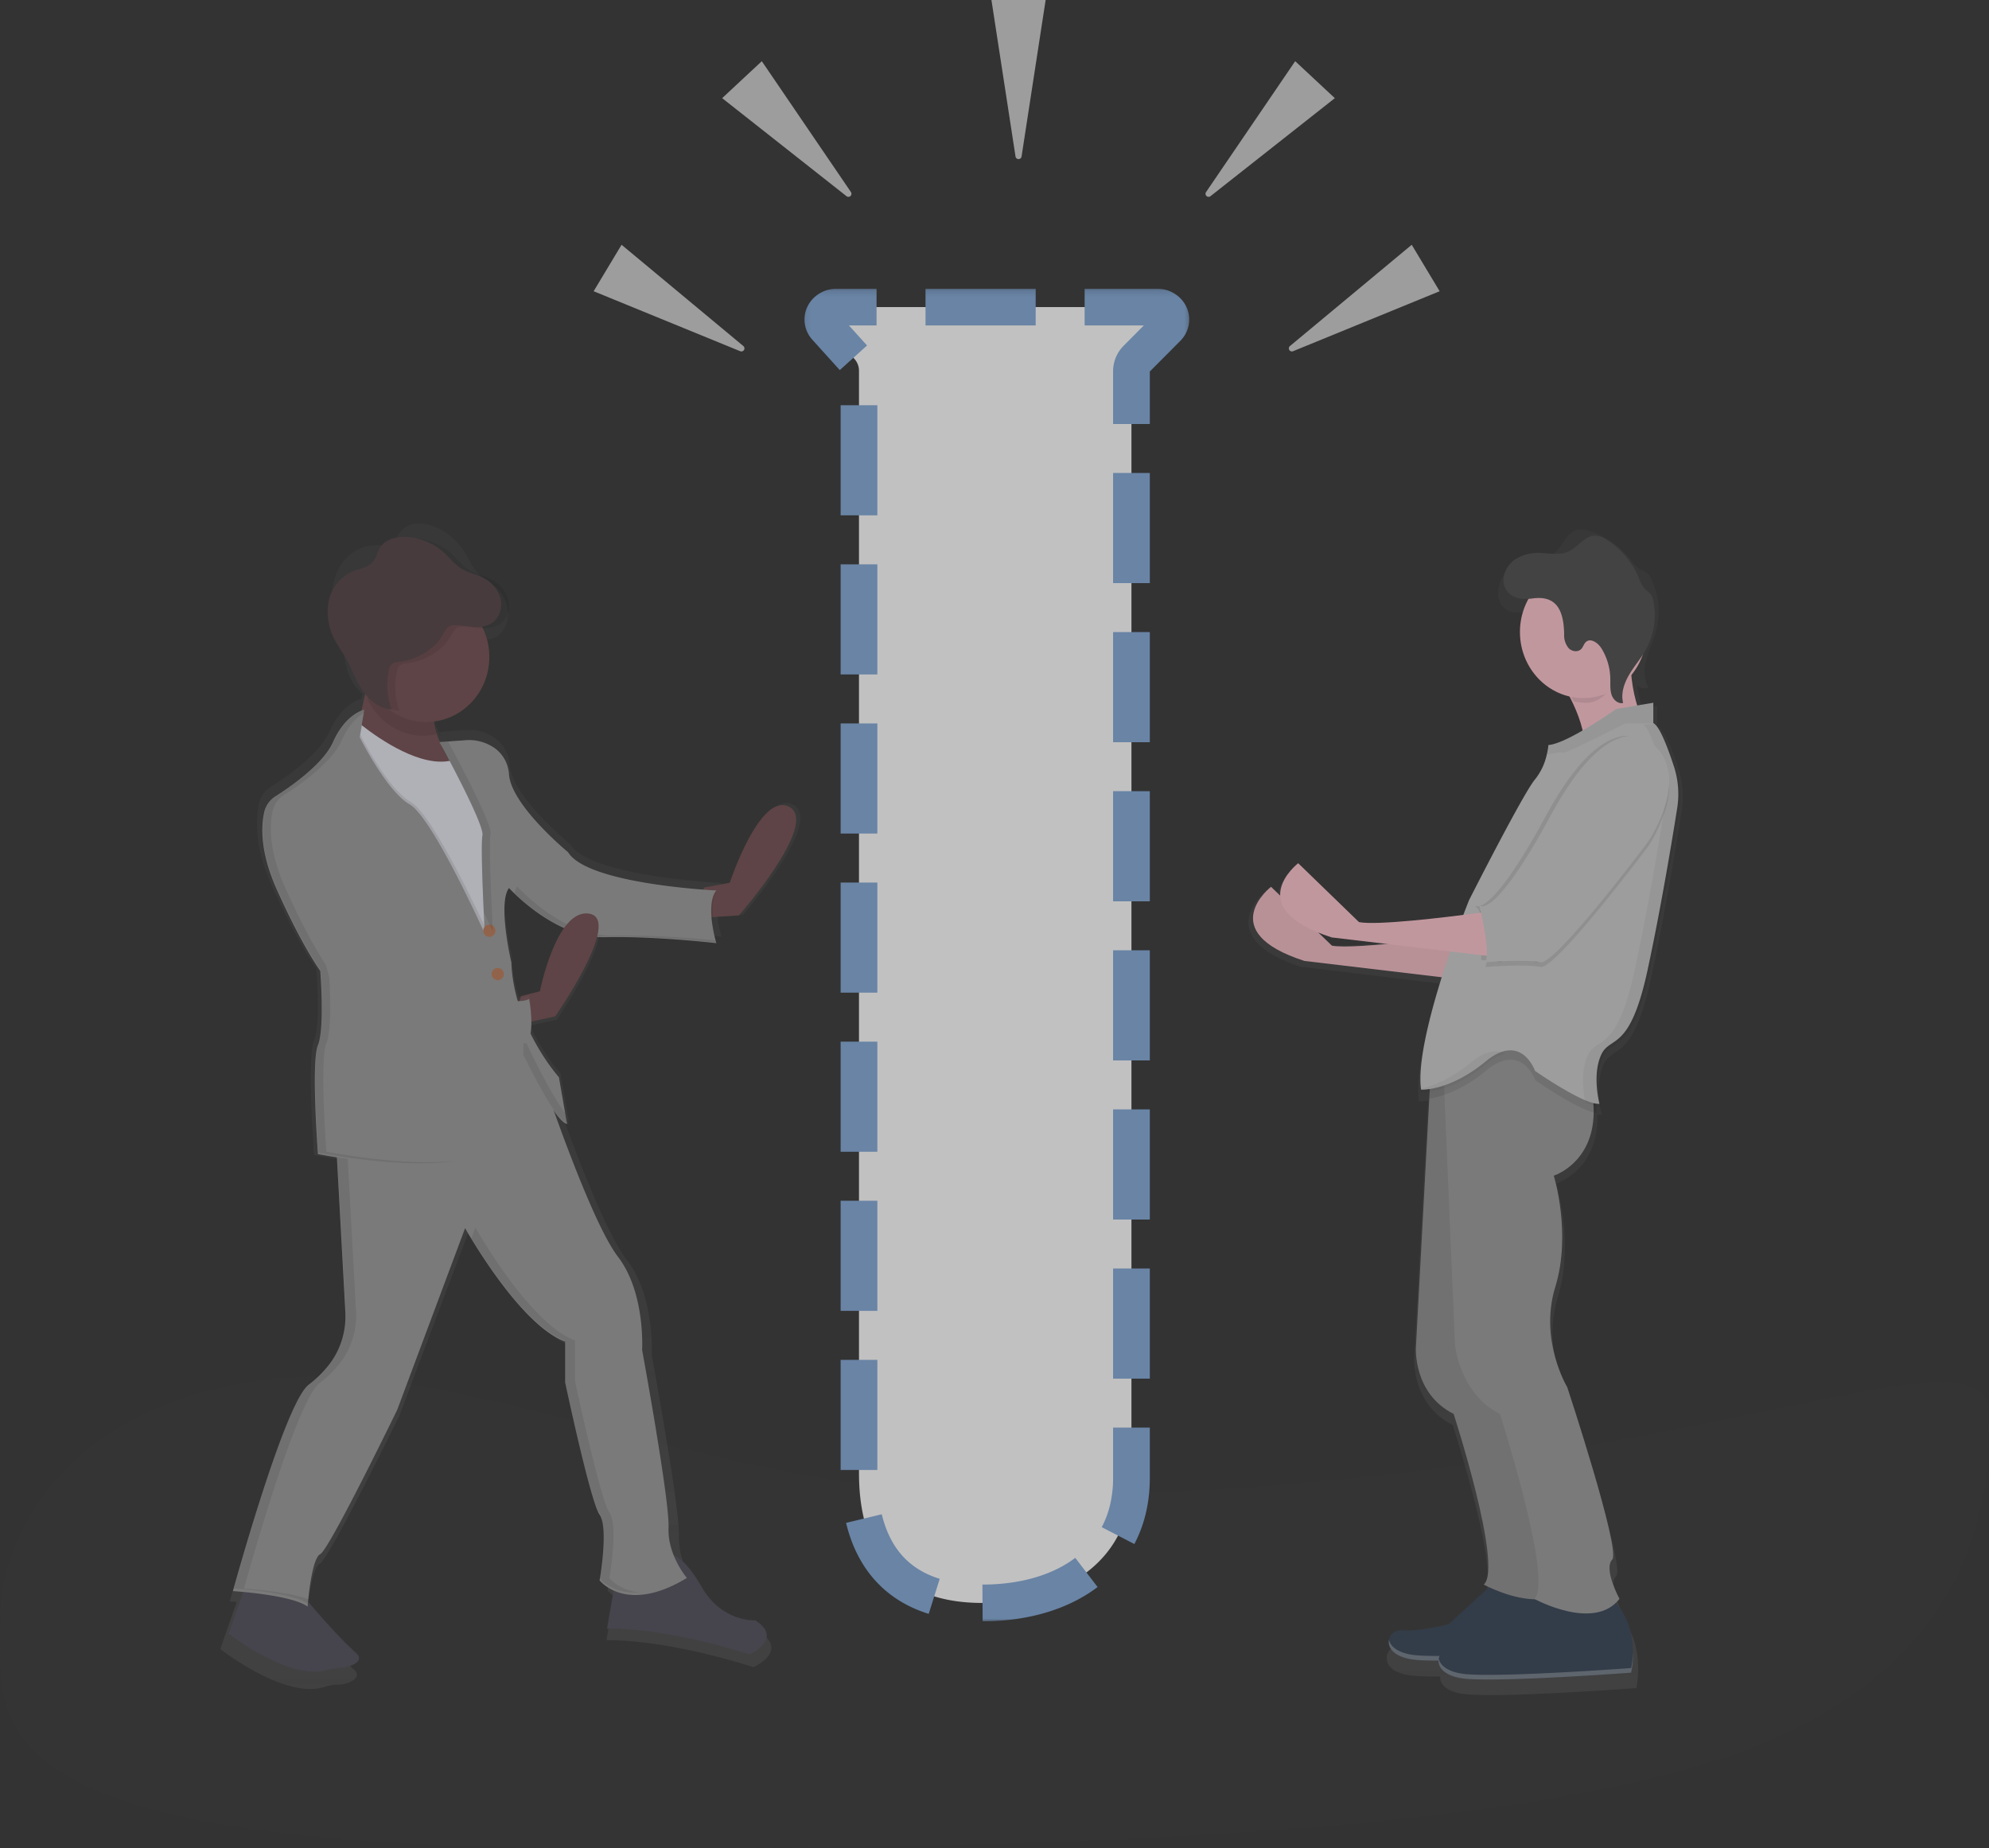 <svg width="325" height="302" xmlns="http://www.w3.org/2000/svg" xmlns:xlink="http://www.w3.org/1999/xlink"><rect width="100%" height="100%" fill="#333333" stroke="none"/><defs><linearGradient x1="50.075%" y1="100.109%" x2="50.075%" y2="-.001%" id="d"><stop stop-color="gray" stop-opacity=".25" offset="0%"/><stop stop-color="gray" stop-opacity=".12" offset="54%"/><stop stop-color="gray" stop-opacity=".1" offset="100%"/></linearGradient><linearGradient x1="50.007%" y1="99.986%" x2="50.007%" y2="-.001%" id="e"><stop stop-color="gray" stop-opacity=".25" offset="0%"/><stop stop-color="gray" stop-opacity=".12" offset="54%"/><stop stop-color="gray" stop-opacity=".1" offset="100%"/></linearGradient><path id="a" d="M.088.123h63.595V218H.088z"/><path d="m59.736 6.58-4.991 5.021a2.903 2.903 0 0 0-.867 2.047V194.54c0 13.153-10.5 20.404-24.36 20.404-13.861 0-20.161-8.065-20.161-21.218V13.566c0-.707-.27-1.391-.764-1.938l-4.628-5.12c-.786-.87-.646-2.154.313-2.867a2.39 2.39 0 0 1 1.424-.462h52.366c1.24 0 2.246.912 2.246 2.037 0 .504-.206.99-.578 1.365z" id="c"/></defs><g fill="none" fill-rule="evenodd" opacity=".7"><path d="M97.95 302c50.871 0 136.297-.293 180.742-13.833 47.45-14.457 46.306-47.867 46.306-56.87 0-17.437-53.153 13.064-158.336 13.064-53.456 0-91.631-24.324-126.22-18.444C6.968 231.607.11 254.925.11 263.5c0 17.436-7.343 38.5 97.84 38.5z" fill="#4A4A4A" fill-rule="nonzero" opacity=".1"/><g transform="translate(131 47)" stroke-dasharray="18,8"><mask id="b" fill="#fff"><use xlink:href="#a"/></mask><path d="m59.736 6.58-4.991 5.021a2.903 2.903 0 0 0-.867 2.047V194.54c0 13.153-10.5 20.404-24.36 20.404-13.861 0-20.161-8.065-20.161-21.218V13.566c0-.707-.27-1.391-.764-1.938l-4.628-5.12c-.786-.87-.646-2.154.313-2.867a2.39 2.39 0 0 1 1.424-.462h52.366c1.24 0 2.246.912 2.246 2.037 0 .504-.206.99-.578 1.365z" stroke="#80A6D6" stroke-width="6" fill="#FDFDFD" fill-rule="nonzero" mask="url(#b)"/></g><path d="M165.934 25.574 162 0h8.857l-3.934 25.574a.5.5 0 0 1-.989 0zM197.068 31.387 211.632 10l6.478 6.04-20.319 16.02a.5.5 0 0 1-.723-.673zM210.78 56.544 230.674 40l4.562 7.592-23.947 9.8a.5.5 0 0 1-.51-.848zM139.042 31.387 124.478 10 118 16.04l20.319 16.02a.5.5 0 0 0 .723-.673zM121.456 56.544 101.562 40 97 47.592l23.947 9.8a.5.5 0 0 0 .51-.848z" fill="#CACACA" fill-rule="nonzero"/><g transform="translate(204 84)" fill-rule="nonzero"><path d="M70.348 41.934c-.903-2.755-2.207-6.246-3.237-7.069-.041-.035-.152-.079-.331-.132V31.33l-2.434.404a25.106 25.106 0 0 1-.872-3.768c.479.5 1.2.65 1.827.381-.383-.967-.586-1.763-.589-2.572a8.74 8.74 0 0 1 .336-2.182c.436-1.569 1.174-3.033 1.584-4.61.261-1.015.385-2.063.366-3.114a11.761 11.761 0 0 0-1.134-5.137 2.987 2.987 0 0 0-.872-1.173 10.935 10.935 0 0 0-1.056-.536A5.826 5.826 0 0 1 62.4 7.426c-1.729-2.194-4.044-3.805-6.652-4.627a3.747 3.747 0 0 0-2.128-.178c-1.636.455-2.23 2.569-3.555 3.678-1.17.977-2.775 1.077-4.245 1.405-1.47.327-2.949.977-3.952 2.159a4.58 4.58 0 0 0-1.06 2.978 3.047 3.047 0 0 0 1.17 2.663 3.547 3.547 0 0 0 3.1.455 11.395 11.395 0 0 0 1.097 8.728c1.516 2.624 4.013 4.469 6.89 5.091l.284.532a23.36 23.36 0 0 1 1.98 5.387c-2.242 1.323-4.689 2.564-6.167 2.682-.06.603-.168 1.199-.323 1.782a9.987 9.987 0 0 1-1.941 3.978c-2.011 2.355-11.054 20.156-11.054 20.156s-.283.71-.75 1.919c-5.614.718-14.779 1.754-17.335 1.222L7.726 57.49s-3.245 2.582-2.962 5.719L2.98 61.418s-9.544 7.591 5.527 12.564l22.931 2.773c-2.18 6.87-4.222 14.865-3.59 19.216.626 0 1.064-.035 1.497-.105l-.04.773-2.22 41.227s-.502 7.591 6.281 10.991c0 0 8.288 25.39 5.026 28.271 0 0 .388.214 1.042.51l-6.818 6.295s-5.025 1.31-7.786 1.046c-1.005-.144-1.953.521-2.203 1.546-.026.486-.026.559-.026.609.03.234.066.41.109.527.109.277.144.332.179.391.047.074.116.166.205.277.035.043.161.167.38.373.108.09.187.145.265.2.136.091.223.146.314.196l.323.145.371.136.432.15.458.11.467.09.558.073.624.055c1.034.081 2.425.113 4.035.104.045.56.064.621.087.682.13.332.166.387.2.446.048.073.116.166.206.277.034.042.161.167.38.373.108.09.187.145.265.2.14.09.227.145.319.195l.322.146.371.136.432.15.458.11.467.09.558.073.624.054c6.543.523 27.376-1.045 27.376-1.045.205-1.15 1.209-7.042-2.35-11.397.104-.113.209-.236.304-.363 0 0-2.76-4.974-1.256-6.546 1.505-1.573-7.533-28.794-7.533-28.794s-4.772-7.85-2.011-16.752c2.761-8.9-.253-18.583-.253-18.583s6.587-2.041 6.722-10.492v-.786c.144.021.29.03.436.027.093.007.186.007.28 0 0 0-1.257-4.71.252-8.114 1.51-3.405 4.772-.264 7.787-14.134 2.18-10.037 4.1-21.583 4.994-27.202.387-2.26.246-4.586-.41-6.778zM13.026 70.382l-2.29-2.273c.76.328 1.6.65 2.543.96l8.637 1.045c-3.856.364-7.437.568-8.89.268z" fill="url(#d)"/><path d="M35.227 68.751s-17.87 2.526-21.596 1.785l-9.946-9.62s-9.433 7.322 5.462 12.115l27.817 3.306-1.737-7.586z" fill="#FDC2CC"/><path d="M35.227 68.751s-17.87 2.526-21.596 1.785l-9.946-9.62s-9.433 7.322 5.462 12.115l27.817 3.306-1.737-7.586z" fill="#000" opacity=".05"/><path d="m41.355 173.494-8.61 7.91s-4.918 1.275-7.627 1.018c-2.71-.257-3.936 4.338 2.461 4.848 6.397.509 26.813-1.02 26.813-1.02s1.97-8.161-3.936-12.756h-9.101z" fill="#334153"/><path d="m41.355 173.494-8.61 7.91s-4.918 1.275-7.627 1.018c-2.71-.257-3.936 4.338 2.461 4.848 6.397.509 26.813-1.02 26.813-1.02s1.97-8.161-3.936-12.756h-9.101z" fill="#334153" opacity=".05"/><path d="M54.7 182.747a14.398 14.398 0 0 1-.308 2.748s-20.44 1.52-26.815 1.013c-3.075-.242-4.384-1.425-4.619-2.56-.278 1.3.835 3.022 4.619 3.322 6.397.507 26.815-1.013 26.815-1.013.24-1.153.343-2.331.309-3.51z" fill="#FFF" opacity=".3"/><path d="M51.01 27.347s5.52 8.082 3.512 13.557c-2.008 5.474 10.535-5.737 10.535-5.737s-4.012-7.3-2.008-15.119l-12.038 7.3z" fill="#FDC2CC"/><path d="m49.488 176.578-8.61 7.915s-4.918 1.276-7.627 1.019c-2.709-.257-3.94 4.327 2.461 4.84 6.401.514 26.812-1.018 26.812-1.018s1.97-8.158-3.935-12.751l-9.101-.005z" fill="#334153"/><path d="M52.49 174.94c-1.286 1.662-3.098 2.283-4.992 2.397-4.308.214-9.051-2.396-9.051-2.396 3.201-2.839-4.926-27.885-4.926-27.885-6.651-3.354-6.16-10.843-6.16-10.843l2.179-40.65.544-10.209 6.9-4.39 5.44 4.372 5.157 4.148c.335 1.32.55 2.669.644 4.03.597 9.488-6.56 11.72-6.56 11.72s2.958 9.552.249 18.328c-2.71 8.776 1.973 16.52 1.973 16.52s8.872 26.85 7.404 28.401c-1.467 1.552 1.198 6.458 1.198 6.458z" fill="#8D8B8B"/><path d="M52.49 174.94c-1.286 1.662-3.098 2.283-4.992 2.397-4.308.214-9.051-2.396-9.051-2.396 3.201-2.839-4.926-27.885-4.926-27.885-6.651-3.354-6.16-10.843-6.16-10.843l2.179-40.65.544-10.209 6.9-4.39 5.44 4.372 5.157 4.148c.335 1.32.55 2.669.644 4.03.597 9.488-6.56 11.72-6.56 11.72s2.958 9.552.249 18.328c-2.71 8.776 1.973 16.52 1.973 16.52s8.872 26.85 7.404 28.401c-1.467 1.552 1.198 6.458 1.198 6.458z" fill="#999" opacity=".05"/><path d="M60.621 177.272c-4.154 5.379-13.923 0-13.923 0 .199-.19.348-.43.432-.697 1.792-5.107-6.047-29.523-6.047-29.523-6.594-3.328-7.342-11.269-7.342-11.269l-1.727-41.041-.225-5.315 10.279-4.116 3.157-1.263 10.508 8.44c.454 1.744.681 3.546.673 5.355-.13 8.28-6.521 10.277-6.521 10.277s2.932 9.476.246 18.183c-2.686 8.706 1.957 16.389 1.957 16.389s8.797 26.635 7.341 28.174c-1.455 1.54 1.192 6.406 1.192 6.406z" fill="#999"/><path d="M56.925 97.928c-2.131-.319-6.444-3-8.662-4.458l-1.386-.91s-2.217-6.438-8.134-1.543a21.907 21.907 0 0 1-6.427 3.792c-.891.33-1.81.57-2.745.72l.545-10.185 6.902-4.38 5.441 4.361 3.185-1.27 10.6 8.478c.46 1.757.69 3.572.68 5.395z" fill="#000" opacity=".1"/><path d="M70.06 48.009c-.866 5.493-2.745 16.785-4.87 26.605-2.94 13.576-6.12 10.494-7.592 13.825-1.472 3.331-.247 7.938-.247 7.938C54.9 96.635 46.82 91 46.82 91s-2.204-6.4-8.082-1.534c-5.878 4.864-10.531 4.606-10.531 4.606-1.225-8.449 7.834-30.976 7.834-30.976s8.826-17.41 10.766-19.714a9.78 9.78 0 0 0 1.891-3.891c.15-.571.255-1.154.312-1.743 3.181-.258 11.02-5.883 11.02-5.883l6.12-1.023v3.327a.933.933 0 0 1 .2.126c1.008.806 2.277 4.223 3.155 6.915.717 2.184.908 4.519.555 6.798z" fill="#CACACA"/><path d="M65.281 37.804s-6.346-5.432-15.864 12.157C39.9 67.549 37.704 64.7 37.704 64.7s1.954 7.773.975 9.313c0 0 6.588-.516 9.03 0 2.442.517 17.572-19.66 17.572-19.66s7.813-11.38 0-16.55z" fill="#000" opacity=".1"/><path d="M64.545 37.027s-6.348-5.412-15.868 12.164c-9.52 17.575-11.713 14.753-11.713 14.753s7.561 8.797 10.004 9.3c2.442.503 17.577-19.67 17.577-19.67s7.806-11.369 0-16.547z" fill="#000" opacity=".1"/><path d="M38.007 72.858c.107-1.9-.623-5.243-1.043-6.976 1.588-.204 2.59-.34 2.59-.34l1.846 7.711-3.393-.395zM63.579 20.82 51.75 28.2c.498.78.958 1.588 1.377 2.42a9.73 9.73 0 0 0 2.074.223c3.158 0 4.63-3.553 6.535-5.943-.122-1.905 1.315-1.952 1.843-4.08z" fill="#000" opacity=".1"/><ellipse fill="#FDC2CC" cx="54.707" cy="19.277" rx="10.35" ry="10.795"/><path d="M43.542 7.426a7.032 7.032 0 0 1 4.325-1.056c1.483.06 3.043.374 4.407-.242 1.555-.717 2.653-2.576 4.332-2.605.716.04 1.404.286 1.984.712 2.282 1.453 4.082 3.585 5.171 6.128a5.764 5.764 0 0 0 1.053 1.918c.304.245.595.507.871.784.28.392.46.853.522 1.34.49 2.671.02 5.457-1.318 7.837-.795 1.404-1.873 2.614-2.695 4.02-.822 1.407-1.38 3.064-.976 4.61-.843.196-1.642-.55-1.9-1.387-.256-.837-.172-1.763-.196-2.656a9.675 9.675 0 0 0-1.468-4.913c-.567-.901-1.805-1.736-2.56-.97-.297.294-.403.74-.674 1.057-.533.616-1.562.491-2.11-.092a3.312 3.312 0 0 1-.729-2.263c-.053-3.751-1.147-6.397-5.12-5.863-1.48.201-3.148.157-4.172-1.141-1.348-1.713-.336-4.117 1.253-5.218z" fill="#000" opacity=".1"/><path d="M43.542 7.426a7.032 7.032 0 0 1 4.325-1.056c1.483.06 3.043.374 4.407-.242 1.555-.717 2.653-2.576 4.332-2.605.716.04 1.404.286 1.984.712 2.282 1.453 4.082 3.585 5.171 6.128a5.764 5.764 0 0 0 1.053 1.918c.304.245.595.507.871.784.28.392.46.853.522 1.34.49 2.671.02 5.457-1.318 7.837-.795 1.404-1.873 2.614-2.695 4.02-.822 1.407-1.38 3.064-.976 4.61-.843.196-1.642-.55-1.9-1.387-.256-.837-.172-1.763-.196-2.656a9.675 9.675 0 0 0-1.468-4.913c-.567-.901-1.805-1.736-2.56-.97-.297.294-.403.74-.674 1.057-.533.616-1.562.491-2.11-.092a3.312 3.312 0 0 1-.729-2.263c-.053-3.751-1.147-6.397-5.12-5.863-1.48.201-3.148.157-4.172-1.141-1.35-1.709-.339-4.108 1.253-5.218z" fill="#4A4A4A"/><path d="M66.536 34.225h-5.003s-9.843 5.02-10.087 4.772c-.165-.169-1.687.12-2.653.328.15-.56.256-1.131.313-1.709 3.197-.253 11.075-5.77 11.075-5.77l6.15-1.003v3.263a.94.94 0 0 1 .205.12z" fill="#000" opacity=".05"/><path d="M62.833 185.831a14.398 14.398 0 0 1-.309 2.748s-20.44 1.52-26.815 1.013c-3.075-.242-4.384-1.425-4.618-2.56-.279 1.3.835 3.022 4.618 3.322 6.397.507 26.815-1.013 26.815-1.013.24-1.153.343-2.331.309-3.51z" fill="#FFF" opacity=".3"/><g opacity=".05" fill="#000"><path d="M36.34 89.637c-3.338 2.73-6.291 3.871-8.23 4.326 0 .191.035.382.062.564 0 0 4.703.26 10.645-4.63a7.877 7.877 0 0 1 3.18-1.729c-1.281-.641-3.145-.6-5.657 1.47zM69.93 41.388c-.875-2.73-2.188-6.141-3.19-6.95a.943.943 0 0 0-.2-.128s-2.048.073-1.983.127c1.02.81 2.008 3.985 2.897 6.692.715 2.193.9 4.537.538 6.823-.875 5.522-2.774 16.871-4.922 26.742-2.971 13.647-6.187 10.55-7.675 13.897-1.216 2.73-.608 6.341-.346 7.556 1.06.455 1.978.741 2.573.678 0 0-1.238-4.631.25-7.98 1.487-3.347 4.703-.258 7.674-13.896 2.148-9.866 4.038-21.22 4.922-26.742a14.633 14.633 0 0 0-.538-6.82z"/></g><path d="m41.4 72.482-3.21-.38-24.587-2.914C-1.32 64.382 8.12 57.06 8.12 57.06l9.935 9.622c2.867.586 14.107-.779 19.143-1.437 1.51-.2 2.463-.335 2.463-.335l1.739 7.572z" fill="#FDC2CC"/><path d="M65.281 37.033S58.935 31.6 49.417 49.19C39.9 66.778 37.704 63.93 37.704 63.93s1.954 7.772.975 9.313c0 0 6.588-.516 9.03 0 2.442.517 17.572-19.66 17.572-19.66s7.813-11.393 0-16.55z" fill="#CACACA"/></g><g transform="translate(36 84)" fill-rule="nonzero"><path d="M88.102 182.656s-5.606.4-9.1-5.771a20.755 20.755 0 0 0-2.389-3.494 12.072 12.072 0 0 1-1.677-6.273c.194-4.582-4.45-29.69-4.45-29.69s.581-9.568-4.068-15.539c-3.057-3.933-7.456-15.21-10.108-22.454.178.163.393.279.625.337l-.108-.626.108.027-1.354-7.774a35.481 35.481 0 0 1-5.003-7.809l.31-.066 4.11-.888s6.68-9.767 7.09-14.58l.544.027h.768c8.5-.19 18.505 1 18.505 1 0-.032-.047-.156-.1-.351a24.52 24.52 0 0 1-.599-2.944l.384-.026 3.804-.262s13.162-15.143 8.323-17.935c-4.839-2.793-9.871 12.554-9.871 12.554l-1.626.306-.431.085a1.93 1.93 0 0 1 .138-.191c.051-.062-21.49-.994-24.78-6.375 0 0-9.488-7.773-9.872-12.954-.207-2.748-1.88-4.209-3.411-4.972a7.26 7.26 0 0 0-3.761-.724l-4.442.315.315.577h-.125a15.684 15.684 0 0 1-.699-2.024h.09a8.941 8.941 0 0 1-.086-.444c2.75-.668 5.12-2.454 6.571-4.95a11.036 11.036 0 0 0 1.127-8.302c.43.058.867.046 1.294-.035 1.63-.346 2.79-2.051 2.834-3.765v-.399a5.83 5.83 0 0 0-2.157-4.44c-.888-.759-1.945-1.3-2.751-2.144-.958-1.008-1.48-2.357-2.226-3.552a10.266 10.266 0 0 0-5.244-4.204c-1.604-.559-3.566-.621-4.795.577-.634.618-1 1.501-1.725 2.02-1.022.75-2.411.529-3.662.68-2.268.275-4.26 1.94-5.261 4.057a9.557 9.557 0 0 0-.863 4.284 11.77 11.77 0 0 0 .35 3.01c.241.981.6 1.927.862 2.9.544 2.024.669 4.154 1.294 6.157a7.767 7.767 0 0 0 2.424 3.782l-.186.826c-.12.026-3.135.692-5.222 5.38-1.648 3.694-7.22 7.512-9.67 9.052a4.147 4.147 0 0 0-1.823 2.606 13.938 13.938 0 0 0-.31 3.312c-.044 2.402.43 5.722 2.32 9.935 4.26 9.567 7.357 13.763 7.357 13.763s.237 2.93.25 6.02c0 2.3-.164 4.59-.639 5.735-.4.968-.526 3.44-.517 6.26 0 5.411.517 12.474.517 12.474s1.48.29 3.774.635l1.427 25.833c.18 3.128-.795 6.21-2.73 8.63a18.783 18.783 0 0 1-3.45 3.366c-4.066 2.987-12.778 34.476-12.778 34.476s.431.027 1.13.084L0 185.471s10.695 8.434 17.207 6.13a6.138 6.138 0 0 1 2.157-.315c1.293 0 4.032-1.043 2.5-2.424-2.78-2.504-6.114-6.295-8.344-8.932.21.105.412.227.604.364v-.062l.09.062s.022-.31.07-.812l-.096-.031c.199-2.074.82-7.285 2.058-7.925 1.548-.799 12.968-24.11 12.968-24.11l11.42-30.29s9.099 16.141 16.84 18.93v6.734s4.26 19.928 5.81 22.122c1.547 2.193 0 10.96 0 10.96.305.361.656.68 1.043.946l-1.238 7.223s8.906-.4 24.004 4.386c.039.009 5.848-2.575 1.01-5.771zM52.48 78.418l-1.885.484-.37.098-.065-.382c-.432.2-.895.316-1.367.342a26.647 26.647 0 0 1-1.147-6.721s-1.096-4.604-1.156-8.324c.021-1.452.233-2.717.768-3.432l.63.053.43.444.03.031.225.21.233.217.039.035.254.227.043.04.259.226.026.022.289.244.064.054.307.253h.025l.302.244.07.053.331.262.07.053.319.24.056.04.362.266.086.062.38.271.034.022.371.254.09.062.402.262.086.053.375.235.07.045.43.257.104.062.431.258h.035l.43.235.109.058.457.235.095.044.431.205.082.04.479.213.116.048.5.205c-3.148 3.458-4.735 11.595-4.735 11.595z" fill="url(#e)"/><path d="m4.883 172.883-3.51 10.063s9.61 7.576 15.852 6.008c.94-.24 1.899-.4 2.865-.476 1.293-.1 3.517-1.066 2.144-2.3-4.432-3.986-10.338-11.389-10.338-11.389l-7.013-1.906zM64.88 172.379l-1.69 9.75s8.642-.383 23.293 4.207c0 0 5.636-2.487.938-5.545 0 0-5.448.383-8.83-5.546-3.381-5.93-5.447-5.161-5.447-5.161l-8.265 2.295z" fill="#4F4D59"/><path d="M18.777 100.127 20.43 130.4c.177 3.226-.853 6.4-2.875 8.855a17.956 17.956 0 0 1-3.103 3.005c-3.942 2.925-12.392 33.75-12.392 33.75s9.577.583 12.204 2.538c0 0 .561-7.805 2.065-8.584 1.504-.779 12.581-23.595 12.581-23.595l11.086-29.672s8.827 15.804 16.34 18.533v6.634s4.13 19.508 5.634 21.654c1.504 2.146 0 10.729 0 10.729s4.32 5.658 14.27-.392c0 0-3.193-3.708-3-8.196.193-4.487-4.32-29.067-4.32-29.067s.562-9.349-3.942-15.216C60.476 115.508 52.96 93.1 52.96 93.1L47.793 81.55l-29.015 18.578z" fill="#999"/><g opacity=".1" fill="#000"><path d="M3.871 175.602s8.422-30.667 12.352-33.577a18.12 18.12 0 0 0 3.25-3.185c1.922-2.41 2.889-5.488 2.703-8.61l-1.648-30.119L48.12 82.457l-.375-.838-28.91 18.479 1.649 30.118c.193 3.123-.768 6.205-2.686 8.62a18.12 18.12 0 0 1-3.25 3.184c-3.93 2.91-12.352 33.578-12.352 33.578s9.546.58 12.164 2.524c0 0 .02-.3.068-.792-3.69-1.307-10.558-1.728-10.558-1.728zM63.578 173.857s1.499-8.54 0-10.674c-1.5-2.135-5.634-21.548-5.634-21.548v-6.6c-7.47-2.715-16.267-18.452-16.267-18.452l-.654 1.772c2.537 4.172 9.306 14.532 15.251 16.69v6.599s4.117 19.408 5.617 21.543c1.499 2.135 0 10.675 0 10.675s2.088 2.723 6.7 2.356c-3.438-.284-5.013-2.36-5.013-2.36z"/></g><path d="m84.755 65.583-3.776.255-1.99.134v-4.926l2.63-.484 1.619-.3s4.994-15.11 9.8-12.365c4.807 2.745-8.283 17.686-8.283 17.686zM24.576 25.615s-2.495 9.9-3.26 16.041c-.766 6.14 17.835 1.188 17.835 1.188s-7.095-8.91-3.064-13.664l-11.51-3.565z" fill="#714B4F"/><path d="m44.71 66.517.384 3.703-5.923-.39-5.95-5.273-5.924-16.937-3.821-6.037-2.87-3.699 1.147-4.48s.523.444 1.409 1.155c2.91 2.272 9.74 6.988 14.73 5.686.232-.059.459-.132.681-.218l7.446 13.047-1.308 13.443z" fill="#E6E6F0"/><path d="M23.524 31.987s-3.024.585-5.11 5.283c-1.603 3.612-7.006 7.336-9.42 8.868a4.172 4.172 0 0 0-1.832 2.64c-.488 2.232-.674 6.385 1.978 12.368 4.164 9.378 7.192 13.504 7.192 13.504s.756 9.377-.38 12.133c-1.136 2.755 0 17.808 0 17.808s19.869 3.912 26.5 0c6.63-3.912 5.679-18.983 5.679-18.983s6.246 13.682 8.518 14.089l-1.326-7.632s-7.382-8.22-7.775-18.786c0 0-2.272-9.587-.38-12.133 0 0 31.989 2.742 33.88.393 0 0-21.009-.977-24.226-6.251 0 0-9.274-7.632-9.654-12.718-.113-1.94-1.186-3.682-2.838-4.608a7.214 7.214 0 0 0-4.242-.978l-4.276.304s7.382 13.503 7.002 15.262c-.38 1.76.38 16.045.38 16.045s-8.5-18.996-12.271-21.149c-3.771-2.152-8.138-10.989-8.138-10.989l.756-4.465" fill="#999" opacity=".1"/><path d="m44.71 66.517.384 3.703-5.923-.39-5.95-5.273-5.924-16.937-3.821-6.037-2.87-3.699 1.147-4.48s.523.444 1.409 1.155l-.262 1.547s4.397 8.797 8.218 10.94c3.821 2.143 12.424 21.04 12.424 21.04s-.764-14.225-.384-15.972c.261-1.191-3.089-7.757-5.265-11.86.23-.06.458-.132.68-.218l7.446 13.038-1.308 13.443zM80.547 66.557l-1.559.123v-4.513l2.06-.443c-.724 1.145-.7 3.147-.5 4.833z" fill="#000" opacity=".1"/><path d="M23.524 31.987s-3.024.585-5.11 5.283c-1.603 3.612-7.006 7.336-9.42 8.868a4.172 4.172 0 0 0-1.832 2.64c-.488 2.232-.674 6.385 1.978 12.368 4.164 9.378 7.192 13.504 7.192 13.504s.756 9.377-.38 12.133c-1.136 2.755 0 17.808 0 17.808s19.869 3.912 26.5 0c6.63-3.912 5.679-19.019 5.679-19.019s6.246 13.7 8.518 14.089l-1.326-7.631s-7.382-8.221-7.775-18.787c0 0-2.272-9.587-.38-12.132 0 0 7.382 8.22 15.71 8.038 8.327-.184 18.17.977 18.17.977s-1.891-6.251 0-8.609c0 0-21.009-.978-24.226-6.252 0 0-9.274-7.631-9.654-12.717-.113-1.94-1.186-3.682-2.838-4.608a7.214 7.214 0 0 0-4.242-.978l-4.276.303s7.4 13.477 7.02 15.263c-.38 1.786.38 16.045.38 16.045s-8.518-18.988-12.29-21.14c-3.77-2.152-8.154-10.98-8.154-10.98l.756-4.466" fill="#999"/><path d="M19.73 52.52s4.553 15.88 7.206 17.838c2.653 1.96 18.776 11.957 23.52 9.604 0 0 1.137 5.882-.568 7.25 0 0-17.684-.715-17.827-.782 0 0-11.57-1.57-13.465-7.448-1.895-5.877-4.172-15.879-4.172-15.879L19.73 52.52z" fill="#999" opacity=".1"/><circle fill="#BA7855" cx="43.959" cy="68.096" r="1"/><circle fill="#BA7855" cx="45.332" cy="75.176" r="1"/><g opacity=".1" fill="#000"><path d="M17.331 104.197s-1.134-15.02 0-17.753c1.135-2.733.38-12.095.38-12.095s-3.019-4.096-7.18-13.462c-2.649-5.965-2.46-10.105-1.976-12.33a4.159 4.159 0 0 1 1.833-2.632c2.41-1.527 7.806-5.24 9.402-8.84 1.173-2.64 2.643-3.98 3.709-4.644l.073-.445s-3.019.583-5.102 5.266c-1.6 3.602-6.995 7.314-9.402 8.841a4.159 4.159 0 0 0-1.833 2.631C6.748 50.96 6.562 55.1 9.21 61.065c4.158 9.349 7.181 13.462 7.181 13.462s.755 9.348-.38 12.095c-1.134 2.747 0 17.753 0 17.753s14.177 2.787 22.561 1.296c-8.479 1.037-21.24-1.474-21.24-1.474zM42.846 52.51c-.259 1.201 0 8.27.211 12.597.915 1.928 1.488 3.201 1.488 3.201s-.755-14.245-.38-15.995c.359-1.67-6.279-13.911-6.939-15.135l-1.375.098s7.374 13.452 6.995 15.233zM64.203 68.887c-8.315.196-15.686-8.013-15.686-8.013a3.163 3.163 0 0 0-.478 1.06c2.156 2.096 8.194 7.291 14.84 7.122 8.315-.196 18.144.975 18.144.975s-.039-.13-.1-.352a145.798 145.798 0 0 0-16.72-.792zM49.462 85.273s.077 1.22.034 3.05c1.967 4.006 5.547 10.915 7.147 11.19l-.28-1.602c-2.76-3.557-6.901-12.638-6.901-12.638z"/></g><path d="m54.726 82.092-4.1.89-3.233.69 1.735-4.897 1.207-.307 1.88-.472s2.705-13.661 8.109-12.682c5.404.98-5.598 16.778-5.598 16.778z" fill="#714B4F"/><path d="m50.8 83.016-3.407.657 1.829-4.664 1.272-.292a16.98 16.98 0 0 1 .306 4.299z" fill="#999" opacity=".1"/><path d="M19.73 51.812s4.553 15.88 7.206 17.838c2.653 1.96 18.776 11.957 23.52 9.604 0 0 1.137 5.882-.568 7.25 0 0-17.684-.715-17.827-.782 0 0-11.57-1.57-13.465-7.448-1.895-5.877-4.172-15.879-4.172-15.879l5.306-10.583z" fill="#999"/><path d="M24.946 26.323s-.388 1.619-.906 3.973c2.177 4.455 6.84 6.775 11.379 5.663-.458-2.123-.357-4.247.984-5.932l-11.457-3.704z" fill="#000" opacity=".1"/><ellipse fill="#714B4F" cx="33.656" cy="23.365" rx="10.303" ry="10.62"/><path d="M43.06 18.684c.773.006 1.539-.15 2.248-.46 1.46-.732 2.141-2.598 1.756-4.187a5.515 5.515 0 0 0-3.141-3.544c-1.025-.475-2.164-.704-3.14-1.278-1.157-.682-1.986-1.797-2.969-2.701a10.032 10.032 0 0 0-6.027-2.533c-1.659-.108-3.535.332-4.407 1.751-.448.726-.58 1.637-1.123 2.294-.787.952-2.158 1.099-3.306 1.555a6.853 6.853 0 0 0-3.989 5.073 9.676 9.676 0 0 0 1.215 6.48c.472.839 1.042 1.624 1.53 2.454 1.015 1.73 1.662 3.658 2.75 5.341 1.09 1.684 2.8 3.156 4.801 3.203a12.034 12.034 0 0 1-.423-6.306c.044-.445.254-.857.589-1.154a2.104 2.104 0 0 1 1.01-.27 10.412 10.412 0 0 0 6.34-3.154c.59-.608 1.295-2.372 2.01-2.72.917-.43 3.21.199 4.276.156z" fill="#000" opacity=".1"/><path d="M41.777 18.471c.773.008 1.54-.149 2.248-.458 1.46-.733 2.142-2.6 1.756-4.19a5.52 5.52 0 0 0-3.142-3.547c-1.026-.475-2.165-.705-3.14-1.279-1.158-.682-1.987-1.799-2.97-2.703A10.034 10.034 0 0 0 30.5 3.758c-1.66-.107-3.536.332-4.408 1.752-.448.726-.58 1.638-1.123 2.295-.787.952-2.158 1.1-3.306 1.556a6.854 6.854 0 0 0-3.989 5.075 9.687 9.687 0 0 0 1.212 6.467c.472.84 1.042 1.626 1.53 2.456 1.015 1.732 1.663 3.66 2.752 5.345 1.089 1.685 2.8 3.158 4.802 3.205a12.047 12.047 0 0 1-.425-6.31c.044-.445.254-.857.589-1.154a2.103 2.103 0 0 1 1.01-.27 10.409 10.409 0 0 0 6.34-3.155c.592-.608 1.295-2.373 2.01-2.722.922-.413 3.216.22 4.282.173z" fill="#503F43"/></g></g></svg>